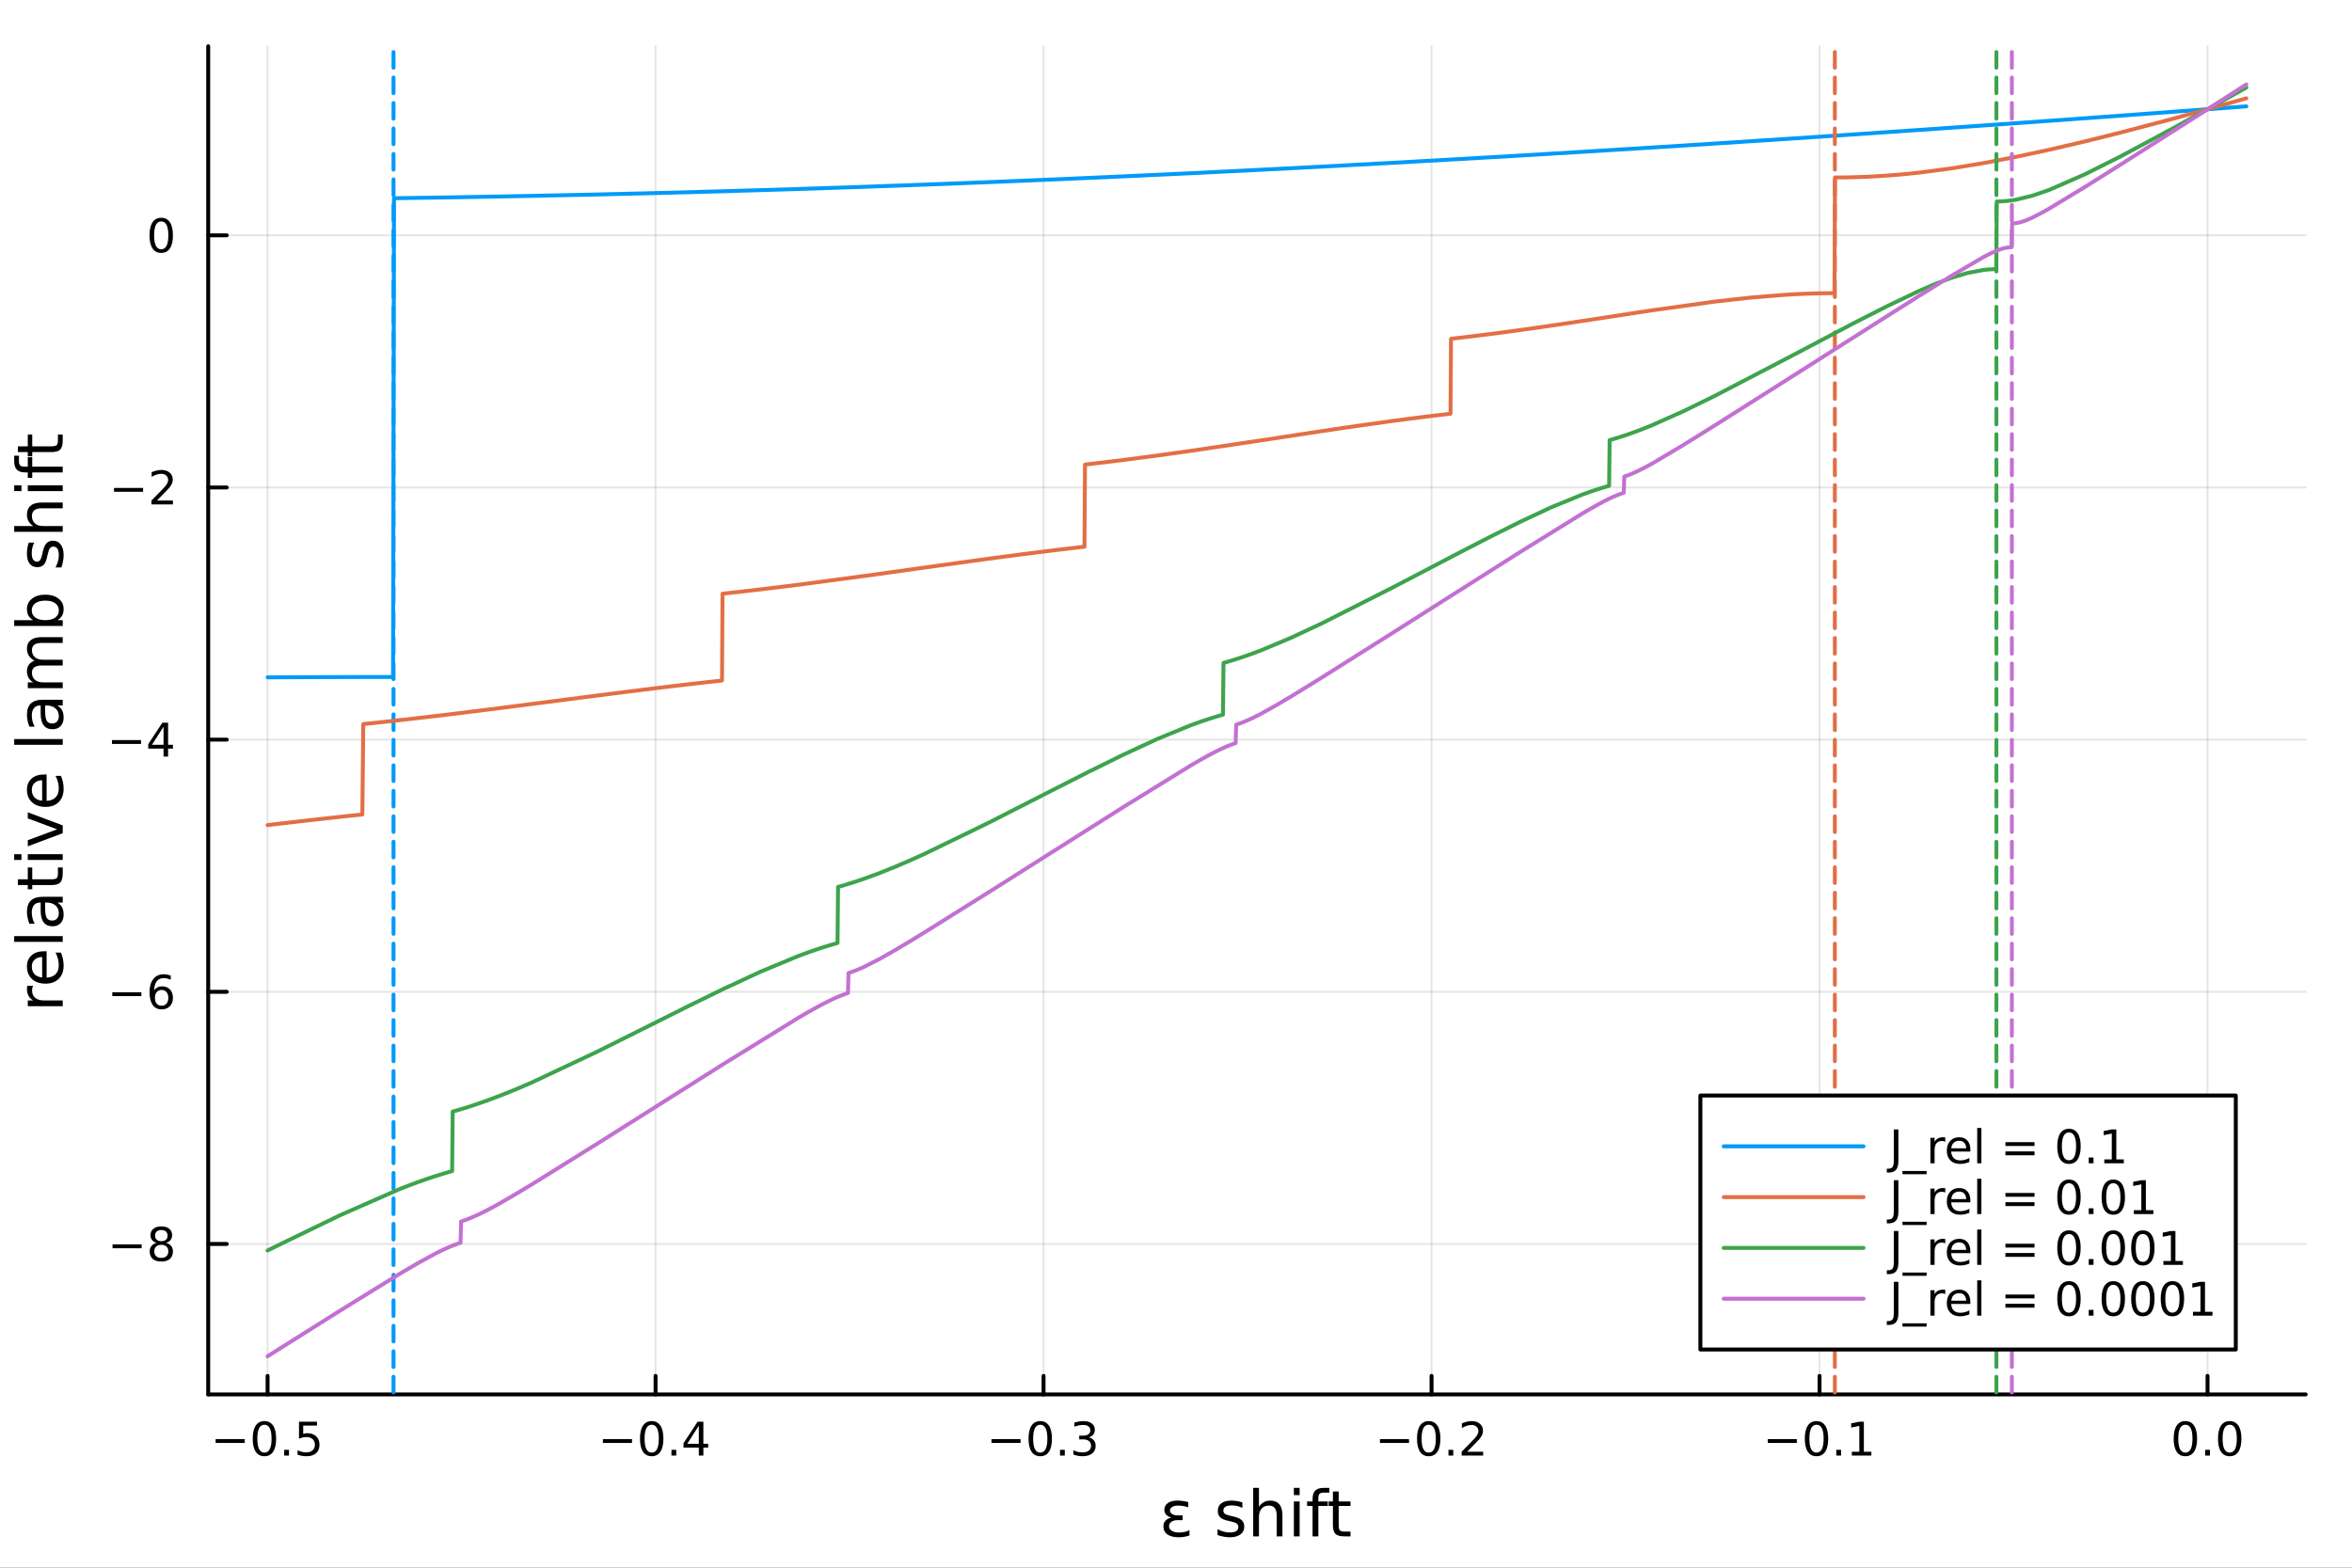 <?xml version="1.0" encoding="utf-8"?>
<svg xmlns="http://www.w3.org/2000/svg" xmlns:xlink="http://www.w3.org/1999/xlink" width="600" height="400" viewBox="0 0 2400 1600">
<rect x="0" y="0" width="2400" height="1600" fill="#333333" stroke="none"/>
<defs>
  <clipPath id="clip640">
    <rect x="0" y="0" width="2400" height="1600"/>
  </clipPath>
</defs>
<path clip-path="url(#clip640)" d="M0 1600 L2400 1600 L2400 0 L0 0  Z" fill="#ffffff" fill-rule="evenodd" fill-opacity="1"/>
<defs>
  <clipPath id="clip641">
    <rect x="480" y="0" width="1681" height="1600"/>
  </clipPath>
</defs>
<path clip-path="url(#clip640)" d="M212.459 1423.18 L2352.76 1423.18 L2352.76 47.244 L212.459 47.244  Z" fill="#ffffff" fill-rule="evenodd" fill-opacity="1"/>
<defs>
  <clipPath id="clip642">
    <rect x="212" y="47" width="2141" height="1377"/>
  </clipPath>
</defs>
<polyline clip-path="url(#clip642)" style="stroke:#000000; stroke-linecap:round; stroke-linejoin:round; stroke-width:2; stroke-opacity:0.1; fill:none" points="273.033,1423.18 273.033,47.244 "/>
<polyline clip-path="url(#clip642)" style="stroke:#000000; stroke-linecap:round; stroke-linejoin:round; stroke-width:2; stroke-opacity:0.1; fill:none" points="668.945,1423.18 668.945,47.244 "/>
<polyline clip-path="url(#clip642)" style="stroke:#000000; stroke-linecap:round; stroke-linejoin:round; stroke-width:2; stroke-opacity:0.1; fill:none" points="1064.86,1423.18 1064.86,47.244 "/>
<polyline clip-path="url(#clip642)" style="stroke:#000000; stroke-linecap:round; stroke-linejoin:round; stroke-width:2; stroke-opacity:0.1; fill:none" points="1460.77,1423.18 1460.77,47.244 "/>
<polyline clip-path="url(#clip642)" style="stroke:#000000; stroke-linecap:round; stroke-linejoin:round; stroke-width:2; stroke-opacity:0.1; fill:none" points="1856.68,1423.18 1856.68,47.244 "/>
<polyline clip-path="url(#clip642)" style="stroke:#000000; stroke-linecap:round; stroke-linejoin:round; stroke-width:2; stroke-opacity:0.1; fill:none" points="2252.59,1423.18 2252.59,47.244 "/>
<polyline clip-path="url(#clip640)" style="stroke:#000000; stroke-linecap:round; stroke-linejoin:round; stroke-width:4; stroke-opacity:1; fill:none" points="212.459,1423.18 2352.76,1423.18 "/>
<polyline clip-path="url(#clip640)" style="stroke:#000000; stroke-linecap:round; stroke-linejoin:round; stroke-width:4; stroke-opacity:1; fill:none" points="273.033,1423.18 273.033,1404.28 "/>
<polyline clip-path="url(#clip640)" style="stroke:#000000; stroke-linecap:round; stroke-linejoin:round; stroke-width:4; stroke-opacity:1; fill:none" points="668.945,1423.18 668.945,1404.28 "/>
<polyline clip-path="url(#clip640)" style="stroke:#000000; stroke-linecap:round; stroke-linejoin:round; stroke-width:4; stroke-opacity:1; fill:none" points="1064.86,1423.18 1064.86,1404.28 "/>
<polyline clip-path="url(#clip640)" style="stroke:#000000; stroke-linecap:round; stroke-linejoin:round; stroke-width:4; stroke-opacity:1; fill:none" points="1460.77,1423.18 1460.77,1404.28 "/>
<polyline clip-path="url(#clip640)" style="stroke:#000000; stroke-linecap:round; stroke-linejoin:round; stroke-width:4; stroke-opacity:1; fill:none" points="1856.68,1423.18 1856.68,1404.28 "/>
<polyline clip-path="url(#clip640)" style="stroke:#000000; stroke-linecap:round; stroke-linejoin:round; stroke-width:4; stroke-opacity:1; fill:none" points="2252.59,1423.18 2252.59,1404.28 "/>
<path clip-path="url(#clip640)" d="M220.059 1468.75 L249.735 1468.75 L249.735 1472.69 L220.059 1472.69 L220.059 1468.75 Z" fill="#000000" fill-rule="evenodd" fill-opacity="1" /><path clip-path="url(#clip640)" d="M269.827 1454.1 Q266.216 1454.1 264.388 1457.66 Q262.582 1461.2 262.582 1468.33 Q262.582 1475.44 264.388 1479.01 Q266.216 1482.55 269.827 1482.55 Q273.462 1482.55 275.267 1479.01 Q277.096 1475.44 277.096 1468.33 Q277.096 1461.2 275.267 1457.66 Q273.462 1454.1 269.827 1454.1 M269.827 1450.39 Q275.637 1450.39 278.693 1455 Q281.772 1459.58 281.772 1468.33 Q281.772 1477.06 278.693 1481.67 Q275.637 1486.25 269.827 1486.25 Q264.017 1486.25 260.938 1481.67 Q257.883 1477.06 257.883 1468.33 Q257.883 1459.58 260.938 1455 Q264.017 1450.39 269.827 1450.39 Z" fill="#000000" fill-rule="evenodd" fill-opacity="1" /><path clip-path="url(#clip640)" d="M289.989 1479.7 L294.874 1479.7 L294.874 1485.58 L289.989 1485.58 L289.989 1479.7 Z" fill="#000000" fill-rule="evenodd" fill-opacity="1" /><path clip-path="url(#clip640)" d="M305.105 1451.02 L323.461 1451.02 L323.461 1454.96 L309.387 1454.96 L309.387 1463.43 Q310.406 1463.08 311.424 1462.92 Q312.443 1462.73 313.461 1462.73 Q319.248 1462.73 322.628 1465.9 Q326.008 1469.08 326.008 1474.49 Q326.008 1480.07 322.535 1483.17 Q319.063 1486.25 312.744 1486.25 Q310.568 1486.25 308.299 1485.88 Q306.054 1485.51 303.647 1484.77 L303.647 1480.07 Q305.73 1481.2 307.952 1481.76 Q310.174 1482.32 312.651 1482.32 Q316.656 1482.32 318.994 1480.21 Q321.332 1478.1 321.332 1474.49 Q321.332 1470.88 318.994 1468.77 Q316.656 1466.67 312.651 1466.67 Q310.776 1466.67 308.901 1467.08 Q307.049 1467.5 305.105 1468.38 L305.105 1451.02 Z" fill="#000000" fill-rule="evenodd" fill-opacity="1" /><path clip-path="url(#clip640)" d="M615.23 1468.75 L644.906 1468.75 L644.906 1472.69 L615.23 1472.69 L615.23 1468.75 Z" fill="#000000" fill-rule="evenodd" fill-opacity="1" /><path clip-path="url(#clip640)" d="M664.998 1454.1 Q661.387 1454.1 659.558 1457.66 Q657.753 1461.2 657.753 1468.33 Q657.753 1475.44 659.558 1479.01 Q661.387 1482.55 664.998 1482.55 Q668.632 1482.55 670.438 1479.01 Q672.266 1475.44 672.266 1468.33 Q672.266 1461.2 670.438 1457.66 Q668.632 1454.1 664.998 1454.1 M664.998 1450.39 Q670.808 1450.39 673.864 1455 Q676.942 1459.58 676.942 1468.33 Q676.942 1477.06 673.864 1481.67 Q670.808 1486.25 664.998 1486.25 Q659.188 1486.25 656.109 1481.67 Q653.054 1477.06 653.054 1468.33 Q653.054 1459.58 656.109 1455 Q659.188 1450.39 664.998 1450.39 Z" fill="#000000" fill-rule="evenodd" fill-opacity="1" /><path clip-path="url(#clip640)" d="M685.16 1479.7 L690.044 1479.7 L690.044 1485.58 L685.16 1485.58 L685.16 1479.7 Z" fill="#000000" fill-rule="evenodd" fill-opacity="1" /><path clip-path="url(#clip640)" d="M713.076 1455.09 L701.271 1473.54 L713.076 1473.54 L713.076 1455.09 M711.85 1451.02 L717.729 1451.02 L717.729 1473.54 L722.66 1473.54 L722.66 1477.43 L717.729 1477.43 L717.729 1485.58 L713.076 1485.58 L713.076 1477.43 L697.475 1477.43 L697.475 1472.92 L711.85 1451.02 Z" fill="#000000" fill-rule="evenodd" fill-opacity="1" /><path clip-path="url(#clip640)" d="M1011.71 1468.75 L1041.38 1468.75 L1041.38 1472.69 L1011.71 1472.69 L1011.71 1468.75 Z" fill="#000000" fill-rule="evenodd" fill-opacity="1" /><path clip-path="url(#clip640)" d="M1061.48 1454.1 Q1057.87 1454.1 1056.04 1457.66 Q1054.23 1461.2 1054.23 1468.33 Q1054.23 1475.44 1056.04 1479.01 Q1057.87 1482.55 1061.48 1482.55 Q1065.11 1482.55 1066.92 1479.01 Q1068.75 1475.44 1068.75 1468.33 Q1068.75 1461.2 1066.92 1457.66 Q1065.11 1454.1 1061.48 1454.1 M1061.48 1450.39 Q1067.29 1450.39 1070.34 1455 Q1073.42 1459.58 1073.42 1468.33 Q1073.42 1477.06 1070.34 1481.67 Q1067.29 1486.25 1061.48 1486.25 Q1055.67 1486.25 1052.59 1481.67 Q1049.53 1477.06 1049.53 1468.33 Q1049.53 1459.58 1052.59 1455 Q1055.67 1450.39 1061.48 1450.39 Z" fill="#000000" fill-rule="evenodd" fill-opacity="1" /><path clip-path="url(#clip640)" d="M1081.64 1479.7 L1086.52 1479.7 L1086.52 1485.58 L1081.64 1485.58 L1081.64 1479.7 Z" fill="#000000" fill-rule="evenodd" fill-opacity="1" /><path clip-path="url(#clip640)" d="M1110.87 1466.95 Q1114.23 1467.66 1116.11 1469.93 Q1118 1472.2 1118 1475.53 Q1118 1480.65 1114.49 1483.45 Q1110.97 1486.25 1104.49 1486.25 Q1102.31 1486.25 1099.99 1485.81 Q1097.7 1485.39 1095.25 1484.54 L1095.25 1480.02 Q1097.19 1481.16 1099.51 1481.74 Q1101.82 1482.32 1104.35 1482.32 Q1108.74 1482.32 1111.04 1480.58 Q1113.35 1478.84 1113.35 1475.53 Q1113.35 1472.48 1111.2 1470.77 Q1109.07 1469.03 1105.25 1469.03 L1101.22 1469.03 L1101.22 1465.19 L1105.43 1465.19 Q1108.88 1465.19 1110.71 1463.82 Q1112.54 1462.43 1112.54 1459.84 Q1112.54 1457.18 1110.64 1455.77 Q1108.77 1454.33 1105.25 1454.33 Q1103.33 1454.33 1101.13 1454.75 Q1098.93 1455.16 1096.29 1456.04 L1096.29 1451.88 Q1098.95 1451.14 1101.27 1450.77 Q1103.61 1450.39 1105.67 1450.39 Q1110.99 1450.39 1114.09 1452.83 Q1117.19 1455.23 1117.19 1459.35 Q1117.19 1462.22 1115.55 1464.21 Q1113.91 1466.18 1110.87 1466.95 Z" fill="#000000" fill-rule="evenodd" fill-opacity="1" /><path clip-path="url(#clip640)" d="M1408.09 1468.75 L1437.77 1468.75 L1437.77 1472.69 L1408.09 1472.69 L1408.09 1468.75 Z" fill="#000000" fill-rule="evenodd" fill-opacity="1" /><path clip-path="url(#clip640)" d="M1457.86 1454.1 Q1454.25 1454.1 1452.42 1457.66 Q1450.62 1461.2 1450.62 1468.33 Q1450.62 1475.44 1452.42 1479.01 Q1454.25 1482.55 1457.86 1482.55 Q1461.5 1482.55 1463.3 1479.01 Q1465.13 1475.44 1465.13 1468.33 Q1465.13 1461.2 1463.3 1457.66 Q1461.5 1454.1 1457.86 1454.1 M1457.86 1450.39 Q1463.67 1450.39 1466.73 1455 Q1469.81 1459.58 1469.81 1468.33 Q1469.81 1477.06 1466.73 1481.67 Q1463.67 1486.25 1457.86 1486.25 Q1452.05 1486.25 1448.97 1481.67 Q1445.92 1477.06 1445.92 1468.33 Q1445.92 1459.58 1448.97 1455 Q1452.05 1450.39 1457.86 1450.39 Z" fill="#000000" fill-rule="evenodd" fill-opacity="1" /><path clip-path="url(#clip640)" d="M1478.02 1479.7 L1482.91 1479.7 L1482.91 1485.58 L1478.02 1485.58 L1478.02 1479.7 Z" fill="#000000" fill-rule="evenodd" fill-opacity="1" /><path clip-path="url(#clip640)" d="M1497.12 1481.64 L1513.44 1481.64 L1513.44 1485.58 L1491.5 1485.58 L1491.5 1481.64 Q1494.16 1478.89 1498.74 1474.26 Q1503.35 1469.61 1504.53 1468.27 Q1506.77 1465.74 1507.65 1464.01 Q1508.56 1462.25 1508.56 1460.56 Q1508.56 1457.8 1506.61 1456.07 Q1504.69 1454.33 1501.59 1454.33 Q1499.39 1454.33 1496.94 1455.09 Q1494.51 1455.86 1491.73 1457.41 L1491.73 1452.69 Q1494.55 1451.55 1497.01 1450.97 Q1499.46 1450.39 1501.5 1450.39 Q1506.87 1450.39 1510.06 1453.08 Q1513.26 1455.77 1513.26 1460.26 Q1513.26 1462.39 1512.45 1464.31 Q1511.66 1466.2 1509.55 1468.8 Q1508.97 1469.47 1505.87 1472.69 Q1502.77 1475.88 1497.12 1481.64 Z" fill="#000000" fill-rule="evenodd" fill-opacity="1" /><path clip-path="url(#clip640)" d="M1803.82 1468.75 L1833.5 1468.75 L1833.5 1472.69 L1803.82 1472.69 L1803.82 1468.75 Z" fill="#000000" fill-rule="evenodd" fill-opacity="1" /><path clip-path="url(#clip640)" d="M1853.59 1454.1 Q1849.98 1454.1 1848.15 1457.66 Q1846.34 1461.2 1846.34 1468.33 Q1846.34 1475.44 1848.15 1479.01 Q1849.98 1482.55 1853.59 1482.55 Q1857.22 1482.55 1859.03 1479.01 Q1860.86 1475.44 1860.86 1468.33 Q1860.86 1461.2 1859.03 1457.66 Q1857.22 1454.1 1853.59 1454.1 M1853.59 1450.39 Q1859.4 1450.39 1862.45 1455 Q1865.53 1459.58 1865.53 1468.33 Q1865.53 1477.06 1862.45 1481.67 Q1859.4 1486.25 1853.59 1486.25 Q1847.78 1486.25 1844.7 1481.67 Q1841.64 1477.06 1841.64 1468.33 Q1841.64 1459.58 1844.7 1455 Q1847.78 1450.39 1853.59 1450.39 Z" fill="#000000" fill-rule="evenodd" fill-opacity="1" /><path clip-path="url(#clip640)" d="M1873.75 1479.7 L1878.63 1479.7 L1878.63 1485.58 L1873.75 1485.58 L1873.75 1479.7 Z" fill="#000000" fill-rule="evenodd" fill-opacity="1" /><path clip-path="url(#clip640)" d="M1889.63 1481.64 L1897.27 1481.64 L1897.27 1455.28 L1888.96 1456.95 L1888.96 1452.69 L1897.22 1451.02 L1901.9 1451.02 L1901.9 1481.64 L1909.54 1481.64 L1909.54 1485.58 L1889.63 1485.58 L1889.63 1481.64 Z" fill="#000000" fill-rule="evenodd" fill-opacity="1" /><path clip-path="url(#clip640)" d="M2229.97 1454.1 Q2226.36 1454.1 2224.53 1457.66 Q2222.73 1461.2 2222.73 1468.33 Q2222.73 1475.44 2224.53 1479.01 Q2226.36 1482.55 2229.97 1482.55 Q2233.61 1482.55 2235.41 1479.01 Q2237.24 1475.44 2237.24 1468.33 Q2237.24 1461.2 2235.41 1457.66 Q2233.61 1454.1 2229.97 1454.1 M2229.97 1450.39 Q2235.78 1450.39 2238.84 1455 Q2241.92 1459.58 2241.92 1468.33 Q2241.92 1477.06 2238.84 1481.67 Q2235.78 1486.25 2229.97 1486.25 Q2224.16 1486.25 2221.09 1481.67 Q2218.03 1477.06 2218.03 1468.33 Q2218.03 1459.58 2221.09 1455 Q2224.16 1450.39 2229.97 1450.39 Z" fill="#000000" fill-rule="evenodd" fill-opacity="1" /><path clip-path="url(#clip640)" d="M2250.14 1479.7 L2255.02 1479.7 L2255.02 1485.58 L2250.14 1485.58 L2250.14 1479.7 Z" fill="#000000" fill-rule="evenodd" fill-opacity="1" /><path clip-path="url(#clip640)" d="M2275.21 1454.1 Q2271.59 1454.1 2269.77 1457.66 Q2267.96 1461.2 2267.96 1468.33 Q2267.96 1475.44 2269.77 1479.01 Q2271.59 1482.55 2275.21 1482.55 Q2278.84 1482.55 2280.65 1479.01 Q2282.47 1475.44 2282.47 1468.33 Q2282.47 1461.2 2280.65 1457.66 Q2278.84 1454.1 2275.21 1454.1 M2275.21 1450.39 Q2281.02 1450.39 2284.07 1455 Q2287.15 1459.58 2287.15 1468.33 Q2287.15 1477.06 2284.07 1481.67 Q2281.02 1486.25 2275.21 1486.25 Q2269.4 1486.25 2266.32 1481.67 Q2263.26 1477.06 2263.26 1468.33 Q2263.26 1459.58 2266.32 1455 Q2269.4 1450.39 2275.21 1450.39 Z" fill="#000000" fill-rule="evenodd" fill-opacity="1" /><path clip-path="url(#clip640)" d="M1195.49 1548.82 Q1191.93 1548.06 1190.02 1545.99 Q1188.11 1543.95 1188.11 1540.99 Q1188.11 1536.5 1191.74 1533.99 Q1195.33 1531.5 1201.57 1531.5 Q1203.99 1531.5 1206.7 1531.89 Q1209.4 1532.27 1212.52 1533.03 L1212.52 1538.35 Q1209.43 1537.42 1206.89 1537.01 Q1204.31 1536.6 1202.05 1536.6 Q1198.26 1536.6 1196.07 1538.06 Q1193.84 1539.53 1193.84 1541.56 Q1193.84 1543.79 1196 1545.22 Q1198.13 1546.62 1201.83 1546.62 L1206.76 1546.62 L1206.76 1551.46 L1202.05 1551.46 Q1197.69 1551.46 1195.4 1553.08 Q1192.91 1554.87 1192.91 1557.67 Q1192.91 1560.53 1195.59 1562.31 Q1198.29 1564.1 1203.1 1564.1 Q1206.06 1564.1 1208.77 1563.52 Q1211.47 1562.92 1213.73 1561.74 L1213.73 1567.18 Q1210.87 1568.08 1208.19 1568.52 Q1205.49 1568.97 1202.94 1568.97 Q1195.37 1568.97 1191.26 1566.07 Q1187.15 1563.17 1187.15 1557.67 Q1187.15 1554.23 1189.35 1551.91 Q1191.55 1549.58 1195.49 1548.82 Z" fill="#000000" fill-rule="evenodd" fill-opacity="1" /><path clip-path="url(#clip640)" d="M1267.74 1533.45 L1267.74 1538.98 Q1265.26 1537.71 1262.59 1537.07 Q1259.91 1536.44 1257.05 1536.44 Q1252.69 1536.44 1250.49 1537.77 Q1248.33 1539.11 1248.33 1541.79 Q1248.33 1543.82 1249.89 1545 Q1251.45 1546.15 1256.16 1547.2 L1258.16 1547.64 Q1264.4 1548.98 1267.01 1551.43 Q1269.65 1553.85 1269.65 1558.21 Q1269.65 1563.17 1265.71 1566.07 Q1261.79 1568.97 1254.92 1568.97 Q1252.05 1568.97 1248.93 1568.39 Q1245.85 1567.85 1242.41 1566.74 L1242.41 1560.69 Q1245.65 1562.38 1248.81 1563.24 Q1251.96 1564.07 1255.04 1564.07 Q1259.18 1564.07 1261.41 1562.66 Q1263.64 1561.23 1263.64 1558.65 Q1263.64 1556.27 1262.01 1554.99 Q1260.42 1553.72 1254.98 1552.54 L1252.94 1552.07 Q1247.5 1550.92 1245.08 1548.56 Q1242.66 1546.18 1242.66 1542.04 Q1242.66 1537.01 1246.23 1534.27 Q1249.79 1531.54 1256.35 1531.54 Q1259.6 1531.54 1262.46 1532.01 Q1265.32 1532.49 1267.74 1533.45 Z" fill="#000000" fill-rule="evenodd" fill-opacity="1" /><path clip-path="url(#clip640)" d="M1308.61 1546.53 L1308.61 1568.04 L1302.75 1568.04 L1302.75 1546.72 Q1302.75 1541.66 1300.78 1539.14 Q1298.81 1536.63 1294.86 1536.63 Q1290.12 1536.63 1287.38 1539.65 Q1284.64 1542.68 1284.64 1547.9 L1284.64 1568.04 L1278.76 1568.04 L1278.76 1518.52 L1284.64 1518.52 L1284.64 1537.93 Q1286.75 1534.72 1289.58 1533.13 Q1292.44 1531.54 1296.17 1531.54 Q1302.31 1531.54 1305.46 1535.36 Q1308.61 1539.14 1308.61 1546.53 Z" fill="#000000" fill-rule="evenodd" fill-opacity="1" /><path clip-path="url(#clip640)" d="M1320.29 1532.4 L1326.15 1532.4 L1326.15 1568.04 L1320.29 1568.04 L1320.29 1532.4 M1320.29 1518.52 L1326.15 1518.52 L1326.15 1525.93 L1320.29 1525.93 L1320.29 1518.52 Z" fill="#000000" fill-rule="evenodd" fill-opacity="1" /><path clip-path="url(#clip640)" d="M1356.45 1518.52 L1356.45 1523.39 L1350.85 1523.39 Q1347.7 1523.39 1346.46 1524.66 Q1345.25 1525.93 1345.25 1529.24 L1345.25 1532.4 L1354.89 1532.4 L1354.89 1536.95 L1345.25 1536.95 L1345.25 1568.04 L1339.36 1568.04 L1339.36 1536.95 L1333.76 1536.95 L1333.76 1532.4 L1339.36 1532.4 L1339.36 1529.91 Q1339.36 1523.96 1342.13 1521.26 Q1344.9 1518.52 1350.91 1518.52 L1356.45 1518.52 Z" fill="#000000" fill-rule="evenodd" fill-opacity="1" /><path clip-path="url(#clip640)" d="M1366 1522.27 L1366 1532.4 L1378.06 1532.4 L1378.06 1536.95 L1366 1536.95 L1366 1556.3 Q1366 1560.66 1367.18 1561.9 Q1368.39 1563.14 1372.05 1563.14 L1378.06 1563.14 L1378.06 1568.04 L1372.05 1568.04 Q1365.27 1568.04 1362.69 1565.53 Q1360.11 1562.98 1360.11 1556.3 L1360.11 1536.95 L1355.81 1536.95 L1355.81 1532.4 L1360.11 1532.4 L1360.11 1522.27 L1366 1522.27 Z" fill="#000000" fill-rule="evenodd" fill-opacity="1" /><polyline clip-path="url(#clip642)" style="stroke:#000000; stroke-linecap:round; stroke-linejoin:round; stroke-width:2; stroke-opacity:0.1; fill:none" points="212.459,1269.59 2352.76,1269.59 "/>
<polyline clip-path="url(#clip642)" style="stroke:#000000; stroke-linecap:round; stroke-linejoin:round; stroke-width:2; stroke-opacity:0.1; fill:none" points="212.459,1012.24 2352.76,1012.24 "/>
<polyline clip-path="url(#clip642)" style="stroke:#000000; stroke-linecap:round; stroke-linejoin:round; stroke-width:2; stroke-opacity:0.1; fill:none" points="212.459,754.882 2352.76,754.882 "/>
<polyline clip-path="url(#clip642)" style="stroke:#000000; stroke-linecap:round; stroke-linejoin:round; stroke-width:2; stroke-opacity:0.1; fill:none" points="212.459,497.529 2352.76,497.529 "/>
<polyline clip-path="url(#clip642)" style="stroke:#000000; stroke-linecap:round; stroke-linejoin:round; stroke-width:2; stroke-opacity:0.1; fill:none" points="212.459,240.175 2352.76,240.175 "/>
<polyline clip-path="url(#clip640)" style="stroke:#000000; stroke-linecap:round; stroke-linejoin:round; stroke-width:4; stroke-opacity:1; fill:none" points="212.459,1423.18 212.459,47.244 "/>
<polyline clip-path="url(#clip640)" style="stroke:#000000; stroke-linecap:round; stroke-linejoin:round; stroke-width:4; stroke-opacity:1; fill:none" points="212.459,1269.59 231.357,1269.59 "/>
<polyline clip-path="url(#clip640)" style="stroke:#000000; stroke-linecap:round; stroke-linejoin:round; stroke-width:4; stroke-opacity:1; fill:none" points="212.459,1012.24 231.357,1012.24 "/>
<polyline clip-path="url(#clip640)" style="stroke:#000000; stroke-linecap:round; stroke-linejoin:round; stroke-width:4; stroke-opacity:1; fill:none" points="212.459,754.882 231.357,754.882 "/>
<polyline clip-path="url(#clip640)" style="stroke:#000000; stroke-linecap:round; stroke-linejoin:round; stroke-width:4; stroke-opacity:1; fill:none" points="212.459,497.529 231.357,497.529 "/>
<polyline clip-path="url(#clip640)" style="stroke:#000000; stroke-linecap:round; stroke-linejoin:round; stroke-width:4; stroke-opacity:1; fill:none" points="212.459,240.175 231.357,240.175 "/>
<path clip-path="url(#clip640)" d="M114.839 1270.04 L144.515 1270.04 L144.515 1273.98 L114.839 1273.98 L114.839 1270.04 Z" fill="#000000" fill-rule="evenodd" fill-opacity="1" /><path clip-path="url(#clip640)" d="M164.607 1270.46 Q161.274 1270.46 159.353 1272.24 Q157.454 1274.02 157.454 1277.15 Q157.454 1280.27 159.353 1282.05 Q161.274 1283.84 164.607 1283.84 Q167.94 1283.84 169.862 1282.05 Q171.783 1280.25 171.783 1277.15 Q171.783 1274.02 169.862 1272.24 Q167.964 1270.46 164.607 1270.46 M159.931 1268.47 Q156.922 1267.73 155.232 1265.67 Q153.566 1263.61 153.566 1260.64 Q153.566 1256.5 156.505 1254.09 Q159.468 1251.68 164.607 1251.68 Q169.769 1251.68 172.709 1254.09 Q175.649 1256.5 175.649 1260.64 Q175.649 1263.61 173.959 1265.67 Q172.292 1267.73 169.306 1268.47 Q172.686 1269.25 174.561 1271.55 Q176.459 1273.84 176.459 1277.15 Q176.459 1282.17 173.38 1284.86 Q170.325 1287.54 164.607 1287.54 Q158.89 1287.54 155.811 1284.86 Q152.755 1282.17 152.755 1277.15 Q152.755 1273.84 154.653 1271.55 Q156.552 1269.25 159.931 1268.47 M158.218 1261.08 Q158.218 1263.77 159.885 1265.27 Q161.575 1266.78 164.607 1266.78 Q167.616 1266.78 169.306 1265.27 Q171.019 1263.77 171.019 1261.08 Q171.019 1258.4 169.306 1256.89 Q167.616 1255.39 164.607 1255.39 Q161.575 1255.39 159.885 1256.89 Q158.218 1258.4 158.218 1261.08 Z" fill="#000000" fill-rule="evenodd" fill-opacity="1" /><path clip-path="url(#clip640)" d="M114.584 1012.69 L144.26 1012.69 L144.26 1016.62 L114.584 1016.62 L114.584 1012.69 Z" fill="#000000" fill-rule="evenodd" fill-opacity="1" /><path clip-path="url(#clip640)" d="M164.931 1010.37 Q161.783 1010.37 159.931 1012.52 Q158.103 1014.68 158.103 1018.43 Q158.103 1022.15 159.931 1024.33 Q161.783 1026.48 164.931 1026.48 Q168.079 1026.48 169.908 1024.33 Q171.76 1022.15 171.76 1018.43 Q171.76 1014.68 169.908 1012.52 Q168.079 1010.37 164.931 1010.37 M174.214 995.719 L174.214 999.979 Q172.454 999.145 170.649 998.706 Q168.866 998.266 167.107 998.266 Q162.477 998.266 160.024 1001.39 Q157.593 1004.52 157.246 1010.84 Q158.612 1008.82 160.672 1007.76 Q162.732 1006.67 165.209 1006.67 Q170.417 1006.67 173.427 1009.84 Q176.459 1012.99 176.459 1018.43 Q176.459 1023.75 173.311 1026.97 Q170.163 1030.19 164.931 1030.19 Q158.936 1030.19 155.765 1025.6 Q152.593 1021 152.593 1012.27 Q152.593 1004.08 156.482 999.215 Q160.371 994.331 166.922 994.331 Q168.681 994.331 170.464 994.678 Q172.269 995.025 174.214 995.719 Z" fill="#000000" fill-rule="evenodd" fill-opacity="1" /><path clip-path="url(#clip640)" d="M114.26 755.333 L143.936 755.333 L143.936 759.269 L114.26 759.269 L114.26 755.333 Z" fill="#000000" fill-rule="evenodd" fill-opacity="1" /><path clip-path="url(#clip640)" d="M166.876 741.676 L155.07 760.125 L166.876 760.125 L166.876 741.676 M165.649 737.602 L171.528 737.602 L171.528 760.125 L176.459 760.125 L176.459 764.014 L171.528 764.014 L171.528 772.162 L166.876 772.162 L166.876 764.014 L151.274 764.014 L151.274 759.5 L165.649 737.602 Z" fill="#000000" fill-rule="evenodd" fill-opacity="1" /><path clip-path="url(#clip640)" d="M116.343 497.98 L146.019 497.98 L146.019 501.915 L116.343 501.915 L116.343 497.98 Z" fill="#000000" fill-rule="evenodd" fill-opacity="1" /><path clip-path="url(#clip640)" d="M160.14 510.873 L176.459 510.873 L176.459 514.809 L154.515 514.809 L154.515 510.873 Q157.177 508.119 161.76 503.489 Q166.366 498.836 167.547 497.494 Q169.792 494.971 170.672 493.235 Q171.575 491.475 171.575 489.785 Q171.575 487.031 169.63 485.295 Q167.709 483.559 164.607 483.559 Q162.408 483.559 159.954 484.323 Q157.524 485.086 154.746 486.637 L154.746 481.915 Q157.57 480.781 160.024 480.202 Q162.477 479.624 164.515 479.624 Q169.885 479.624 173.079 482.309 Q176.274 484.994 176.274 489.485 Q176.274 491.614 175.464 493.535 Q174.677 495.434 172.57 498.026 Q171.991 498.697 168.889 501.915 Q165.788 505.109 160.14 510.873 Z" fill="#000000" fill-rule="evenodd" fill-opacity="1" /><path clip-path="url(#clip640)" d="M164.515 225.974 Q160.903 225.974 159.075 229.538 Q157.269 233.08 157.269 240.21 Q157.269 247.316 159.075 250.881 Q160.903 254.423 164.515 254.423 Q168.149 254.423 169.954 250.881 Q171.783 247.316 171.783 240.21 Q171.783 233.08 169.954 229.538 Q168.149 225.974 164.515 225.974 M164.515 222.27 Q170.325 222.27 173.38 226.876 Q176.459 231.46 176.459 240.21 Q176.459 248.937 173.38 253.543 Q170.325 258.126 164.515 258.126 Q158.704 258.126 155.626 253.543 Q152.57 248.937 152.57 240.21 Q152.57 231.46 155.626 226.876 Q158.704 222.27 164.515 222.27 Z" fill="#000000" fill-rule="evenodd" fill-opacity="1" /><path clip-path="url(#clip640)" d="M33.831 1006.09 Q33.258 1007.08 33.003 1008.25 Q32.717 1009.4 32.717 1010.8 Q32.717 1015.76 35.963 1018.44 Q39.178 1021.08 45.225 1021.08 L64.004 1021.08 L64.004 1026.97 L28.356 1026.97 L28.356 1021.08 L33.894 1021.08 Q30.648 1019.23 29.088 1016.27 Q27.497 1013.31 27.497 1009.08 Q27.497 1008.48 27.592 1007.74 Q27.656 1007.01 27.815 1006.12 L33.831 1006.09 Z" fill="#000000" fill-rule="evenodd" fill-opacity="1" /><path clip-path="url(#clip640)" d="M44.716 970.886 L47.581 970.886 L47.581 997.813 Q53.628 997.431 56.811 994.185 Q59.962 990.906 59.962 985.082 Q59.962 981.708 59.134 978.557 Q58.307 975.374 56.652 972.255 L62.19 972.255 Q63.527 975.406 64.227 978.716 Q64.927 982.026 64.927 985.432 Q64.927 993.962 59.962 998.959 Q54.997 1003.92 46.53 1003.92 Q37.777 1003.92 32.653 999.214 Q27.497 994.471 27.497 986.45 Q27.497 979.257 32.144 975.088 Q36.759 970.886 44.716 970.886 M42.997 976.743 Q38.191 976.806 35.327 979.448 Q32.462 982.058 32.462 986.387 Q32.462 991.288 35.231 994.248 Q38 997.177 43.029 997.622 L42.997 976.743 Z" fill="#000000" fill-rule="evenodd" fill-opacity="1" /><path clip-path="url(#clip640)" d="M14.479 961.274 L14.479 955.418 L64.004 955.418 L64.004 961.274 L14.479 961.274 Z" fill="#000000" fill-rule="evenodd" fill-opacity="1" /><path clip-path="url(#clip640)" d="M46.085 926.963 Q46.085 934.061 47.708 936.798 Q49.331 939.535 53.246 939.535 Q56.365 939.535 58.211 937.498 Q60.026 935.429 60.026 931.896 Q60.026 927.027 56.588 924.098 Q53.119 921.138 47.39 921.138 L46.085 921.138 L46.085 926.963 M43.666 915.282 L64.004 915.282 L64.004 921.138 L58.593 921.138 Q61.84 923.144 63.399 926.135 Q64.927 929.127 64.927 933.456 Q64.927 938.93 61.872 942.177 Q58.784 945.392 53.628 945.392 Q47.612 945.392 44.557 941.381 Q41.501 937.339 41.501 929.35 L41.501 921.138 L40.928 921.138 Q36.886 921.138 34.69 923.812 Q32.462 926.454 32.462 931.26 Q32.462 934.315 33.194 937.212 Q33.926 940.108 35.39 942.782 L29.98 942.782 Q28.738 939.567 28.133 936.543 Q27.497 933.52 27.497 930.655 Q27.497 922.921 31.507 919.101 Q35.518 915.282 43.666 915.282 Z" fill="#000000" fill-rule="evenodd" fill-opacity="1" /><path clip-path="url(#clip640)" d="M18.235 897.426 L28.356 897.426 L28.356 885.363 L32.908 885.363 L32.908 897.426 L52.259 897.426 Q56.62 897.426 57.861 896.248 Q59.103 895.039 59.103 891.379 L59.103 885.363 L64.004 885.363 L64.004 891.379 Q64.004 898.158 61.49 900.736 Q58.943 903.314 52.259 903.314 L32.908 903.314 L32.908 907.611 L28.356 907.611 L28.356 903.314 L18.235 903.314 L18.235 897.426 Z" fill="#000000" fill-rule="evenodd" fill-opacity="1" /><path clip-path="url(#clip640)" d="M28.356 877.661 L28.356 871.804 L64.004 871.804 L64.004 877.661 L28.356 877.661 M14.479 877.661 L14.479 871.804 L21.895 871.804 L21.895 877.661 L14.479 877.661 Z" fill="#000000" fill-rule="evenodd" fill-opacity="1" /><path clip-path="url(#clip640)" d="M28.356 863.751 L28.356 857.545 L58.275 846.405 L28.356 835.265 L28.356 829.058 L64.004 842.426 L64.004 850.384 L28.356 863.751 Z" fill="#000000" fill-rule="evenodd" fill-opacity="1" /><path clip-path="url(#clip640)" d="M44.716 790.482 L47.581 790.482 L47.581 817.409 Q53.628 817.027 56.811 813.781 Q59.962 810.502 59.962 804.678 Q59.962 801.304 59.134 798.153 Q58.307 794.97 56.652 791.851 L62.19 791.851 Q63.527 795.002 64.227 798.312 Q64.927 801.622 64.927 805.028 Q64.927 813.558 59.962 818.555 Q54.997 823.52 46.53 823.52 Q37.777 823.52 32.653 818.81 Q27.497 814.067 27.497 806.046 Q27.497 798.853 32.144 794.684 Q36.759 790.482 44.716 790.482 M42.997 796.339 Q38.191 796.402 35.327 799.044 Q32.462 801.654 32.462 805.983 Q32.462 810.884 35.231 813.844 Q38 816.773 43.029 817.218 L42.997 796.339 Z" fill="#000000" fill-rule="evenodd" fill-opacity="1" /><path clip-path="url(#clip640)" d="M14.479 760.15 L14.479 754.293 L64.004 754.293 L64.004 760.15 L14.479 760.15 Z" fill="#000000" fill-rule="evenodd" fill-opacity="1" /><path clip-path="url(#clip640)" d="M46.085 725.838 Q46.085 732.936 47.708 735.673 Q49.331 738.411 53.246 738.411 Q56.365 738.411 58.211 736.374 Q60.026 734.305 60.026 730.772 Q60.026 725.902 56.588 722.974 Q53.119 720.014 47.39 720.014 L46.085 720.014 L46.085 725.838 M43.666 714.157 L64.004 714.157 L64.004 720.014 L58.593 720.014 Q61.84 722.019 63.399 725.011 Q64.927 728.003 64.927 732.331 Q64.927 737.806 61.872 741.053 Q58.784 744.267 53.628 744.267 Q47.612 744.267 44.557 740.257 Q41.501 736.215 41.501 728.226 L41.501 720.014 L40.928 720.014 Q36.886 720.014 34.69 722.687 Q32.462 725.329 32.462 730.135 Q32.462 733.191 33.194 736.087 Q33.926 738.984 35.39 741.657 L29.98 741.657 Q28.738 738.443 28.133 735.419 Q27.497 732.395 27.497 729.531 Q27.497 721.796 31.507 717.977 Q35.518 714.157 43.666 714.157 Z" fill="#000000" fill-rule="evenodd" fill-opacity="1" /><path clip-path="url(#clip640)" d="M35.199 674.34 Q31.253 672.144 29.375 669.088 Q27.497 666.033 27.497 661.895 Q27.497 656.325 31.412 653.301 Q35.295 650.278 42.488 650.278 L64.004 650.278 L64.004 656.166 L42.679 656.166 Q37.555 656.166 35.072 657.98 Q32.589 659.794 32.589 663.518 Q32.589 668.07 35.613 670.711 Q38.637 673.353 43.857 673.353 L64.004 673.353 L64.004 679.241 L42.679 679.241 Q37.523 679.241 35.072 681.056 Q32.589 682.87 32.589 686.658 Q32.589 691.145 35.645 693.787 Q38.669 696.429 43.857 696.429 L64.004 696.429 L64.004 702.317 L28.356 702.317 L28.356 696.429 L33.894 696.429 Q30.616 694.424 29.056 691.623 Q27.497 688.822 27.497 684.971 Q27.497 681.088 29.47 678.382 Q31.444 675.645 35.199 674.34 Z" fill="#000000" fill-rule="evenodd" fill-opacity="1" /><path clip-path="url(#clip640)" d="M46.212 613.006 Q39.751 613.006 36.09 615.68 Q32.398 618.322 32.398 622.969 Q32.398 627.616 36.09 630.289 Q39.751 632.931 46.212 632.931 Q52.673 632.931 56.365 630.289 Q60.026 627.616 60.026 622.969 Q60.026 618.322 56.365 615.68 Q52.673 613.006 46.212 613.006 M33.767 632.931 Q30.584 631.085 29.056 628.284 Q27.497 625.451 27.497 621.536 Q27.497 615.043 32.653 611.001 Q37.809 606.927 46.212 606.927 Q54.615 606.927 59.771 611.001 Q64.927 615.043 64.927 621.536 Q64.927 625.451 63.399 628.284 Q61.84 631.085 58.657 632.931 L64.004 632.931 L64.004 638.819 L14.479 638.819 L14.479 632.931 L33.767 632.931 Z" fill="#000000" fill-rule="evenodd" fill-opacity="1" /><path clip-path="url(#clip640)" d="M29.407 553.773 L34.945 553.773 Q33.672 556.256 33.035 558.93 Q32.398 561.603 32.398 564.468 Q32.398 568.828 33.735 571.024 Q35.072 573.189 37.746 573.189 Q39.783 573.189 40.96 571.629 Q42.106 570.07 43.157 565.359 L43.602 563.354 Q44.939 557.115 47.39 554.505 Q49.809 551.864 54.169 551.864 Q59.134 551.864 62.031 555.81 Q64.927 559.725 64.927 566.6 Q64.927 569.465 64.354 572.584 Q63.813 575.671 62.699 579.109 L56.652 579.109 Q58.339 575.862 59.198 572.711 Q60.026 569.56 60.026 566.473 Q60.026 562.335 58.625 560.107 Q57.193 557.879 54.615 557.879 Q52.228 557.879 50.955 559.503 Q49.681 561.094 48.504 566.537 L48.026 568.574 Q46.88 574.016 44.525 576.435 Q42.138 578.854 38 578.854 Q32.971 578.854 30.234 575.29 Q27.497 571.725 27.497 565.168 Q27.497 561.922 27.974 559.057 Q28.452 556.192 29.407 553.773 Z" fill="#000000" fill-rule="evenodd" fill-opacity="1" /><path clip-path="url(#clip640)" d="M42.488 512.906 L64.004 512.906 L64.004 518.762 L42.679 518.762 Q37.618 518.762 35.104 520.735 Q32.589 522.709 32.589 526.656 Q32.589 531.398 35.613 534.135 Q38.637 536.872 43.857 536.872 L64.004 536.872 L64.004 542.761 L14.479 542.761 L14.479 536.872 L33.894 536.872 Q30.68 534.772 29.088 531.939 Q27.497 529.074 27.497 525.351 Q27.497 519.208 31.316 516.057 Q35.104 512.906 42.488 512.906 Z" fill="#000000" fill-rule="evenodd" fill-opacity="1" /><path clip-path="url(#clip640)" d="M28.356 501.225 L28.356 495.368 L64.004 495.368 L64.004 501.225 L28.356 501.225 M14.479 501.225 L14.479 495.368 L21.895 495.368 L21.895 501.225 L14.479 501.225 Z" fill="#000000" fill-rule="evenodd" fill-opacity="1" /><path clip-path="url(#clip640)" d="M14.479 465.067 L19.349 465.067 L19.349 470.669 Q19.349 473.82 20.622 475.061 Q21.895 476.271 25.205 476.271 L28.356 476.271 L28.356 466.627 L32.908 466.627 L32.908 476.271 L64.004 476.271 L64.004 482.159 L32.908 482.159 L32.908 487.761 L28.356 487.761 L28.356 482.159 L25.874 482.159 Q19.922 482.159 17.216 479.39 Q14.479 476.621 14.479 470.605 L14.479 465.067 Z" fill="#000000" fill-rule="evenodd" fill-opacity="1" /><path clip-path="url(#clip640)" d="M18.235 455.519 L28.356 455.519 L28.356 443.456 L32.908 443.456 L32.908 455.519 L52.259 455.519 Q56.62 455.519 57.861 454.341 Q59.103 453.132 59.103 449.471 L59.103 443.456 L64.004 443.456 L64.004 449.471 Q64.004 456.251 61.49 458.829 Q58.943 461.407 52.259 461.407 L32.908 461.407 L32.908 465.704 L28.356 465.704 L28.356 461.407 L18.235 461.407 L18.235 455.519 Z" fill="#000000" fill-rule="evenodd" fill-opacity="1" /><polyline clip-path="url(#clip642)" style="stroke:#009af9; stroke-linecap:round; stroke-linejoin:round; stroke-width:4; stroke-opacity:1; fill:none" points="273.033,691.34 276.32,691.32 279.606,691.3 282.893,691.281 286.179,691.262 316.567,691.113 346.955,691.008 362.149,690.973 377.343,690.949 384.94,690.941 392.537,690.937 394.436,690.936 396.335,690.935 397.285,690.935 398.234,690.935 399.184,690.935 400.134,690.935 401.083,690.934 402.033,202.303 402.982,202.29 403.932,202.276 405.831,202.249 407.731,202.222 410.013,202.189 412.296,202.156 414.579,202.122 416.862,202.089 421.427,202.021 425.992,201.952 435.123,201.813 444.254,201.67 462.516,201.374 480.778,201.065 511.658,200.512 542.539,199.918 609.628,198.488 671.478,196.995 737.789,195.208 814.616,192.893 882.89,190.619 942.761,188.459 1008.04,185.933 1073.7,183.215 1146.3,180.013 1215.37,176.78 1287.2,173.236 1347.66,170.114 1421.47,166.14 1489.09,162.348 1551.54,158.725 1614.8,154.942 1685.7,150.573 1749.95,146.502 1823.5,141.717 1891.61,137.174 1958.75,132.595 2023.95,128.058 2090.78,123.319 2164,118.029 2270.36,110.172 2292.18,108.536 "/>
<polyline clip-path="url(#clip642)" style="stroke:#009af9; stroke-linecap:round; stroke-linejoin:round; stroke-width:4; stroke-opacity:1; fill:none" stroke-dasharray="16, 10" points="401.539,2799.12 401.539,-1328.69 "/>
<polyline clip-path="url(#clip642)" style="stroke:#e26f46; stroke-linecap:round; stroke-linejoin:round; stroke-width:4; stroke-opacity:1; fill:none" points="273.033,842.09 276.32,841.702 279.606,841.316 282.893,840.93 286.179,840.545 301.373,838.784 316.567,837.051 331.761,835.35 346.955,833.686 354.552,832.868 362.149,832.06 364.048,831.86 365.947,831.66 366.897,831.561 367.847,831.461 368.796,831.362 369.746,831.263 370.695,739.007 371.645,738.908 372.595,738.809 373.544,738.71 375.443,738.51 377.343,738.31 381.141,737.908 384.94,737.502 388.738,737.093 392.537,736.682 400.134,735.849 407.731,735.004 425.992,732.928 444.254,730.79 462.516,728.597 480.778,726.354 511.658,722.47 542.539,718.507 576.083,714.161 609.628,709.832 640.553,705.906 671.478,702.088 688.056,700.1 704.634,698.16 712.922,697.21 721.211,696.274 725.356,695.811 729.5,695.352 731.572,695.124 733.644,694.897 734.68,694.783 735.716,694.67 736.235,694.614 736.753,694.557 737.271,605.949 737.789,605.893 738.389,605.827 738.989,605.762 739.589,605.696 740.19,605.63 741.39,605.499 742.59,605.366 744.991,605.101 747.392,604.834 752.194,604.296 756.995,603.751 766.599,602.645 776.202,601.517 795.409,599.194 814.616,596.789 882.89,587.711 942.761,579.364 975.399,574.809 1008.04,570.337 1024.45,568.14 1040.87,565.988 1057.28,563.89 1073.7,561.851 1082.77,560.752 1091.85,559.674 1096.39,559.143 1100.92,558.617 1102.06,558.487 1103.19,558.357 1104.33,558.227 1105.46,558.098 1106.03,558.033 1106.6,557.969 1107.16,474.14 1107.73,474.076 1108.3,474.011 1108.86,473.946 1109.43,473.881 1110,473.816 1112.27,473.556 1114.54,473.293 1116.8,473.029 1119.07,472.763 1123.61,472.227 1128.15,471.684 1137.22,470.578 1146.3,469.448 1180.84,464.927 1215.37,460.099 1287.2,449.39 1347.66,440.176 1384.56,434.723 1421.47,429.564 1438.38,427.334 1455.28,425.202 1459.51,424.686 1463.73,424.177 1467.96,423.674 1472.19,423.179 1474.3,422.934 1476.41,422.691 1477.47,422.571 1478.53,422.45 1479.05,422.39 1479.58,422.33 1480.11,422.271 1480.64,345.738 1481.17,345.678 1481.69,345.618 1482.22,345.559 1482.75,345.499 1483.81,345.378 1484.86,345.258 1486.98,345.015 1489.09,344.77 1504.7,342.91 1520.32,340.959 1535.93,338.92 1551.54,336.799 1583.17,332.287 1614.8,327.555 1685.7,316.724 1749.95,307.783 1786.72,303.677 1823.5,300.743 1832.02,300.268 1840.53,299.877 1849.04,299.575 1857.56,299.364 1861.81,299.293 1866.07,299.246 1867.13,299.238 1868.2,299.231 1869.26,299.226 1870.32,299.223 1870.86,299.222 1871.39,299.221 1871.92,299.22 1872.45,181.13 1872.99,181.129 1873.52,181.129 1874.05,181.128 1874.58,181.126 1876.71,181.116 1878.84,181.101 1880.97,181.079 1883.09,181.051 1887.35,180.977 1891.61,180.878 1908.39,180.247 1925.18,179.237 1941.97,177.857 1958.75,176.124 1991.35,171.831 2023.95,166.469 2057.36,160.055 2090.78,152.888 2127.39,144.349 2164,135.239 2217.18,121.227 2270.36,106.518 2281.27,103.432 2292.18,100.325 "/>
<polyline clip-path="url(#clip642)" style="stroke:#e26f46; stroke-linecap:round; stroke-linejoin:round; stroke-width:4; stroke-opacity:1; fill:none" stroke-dasharray="16, 10" points="1872.29,2799.12 1872.29,-1328.69 "/>
<polyline clip-path="url(#clip642)" style="stroke:#3da44d; stroke-linecap:round; stroke-linejoin:round; stroke-width:4; stroke-opacity:1; fill:none" points="273.033,1276.28 279.606,1273.03 286.179,1269.78 346.955,1240.31 407.731,1213.59 416.862,1210.03 425.992,1206.63 435.123,1203.41 444.254,1200.39 448.82,1198.95 453.385,1197.56 455.668,1196.88 457.951,1196.22 459.092,1195.9 460.233,1195.57 460.804,1195.41 461.375,1195.26 461.945,1134.48 462.516,1134.32 463.087,1134.16 463.658,1134 464.228,1133.84 464.799,1133.68 465.94,1133.35 467.082,1133.02 469.364,1132.35 471.647,1131.67 476.213,1130.27 480.778,1128.82 496.218,1123.53 511.658,1117.73 527.098,1111.47 542.539,1104.84 609.628,1073.24 671.478,1042.33 704.634,1025.75 737.789,1009.51 776.202,991.65 814.616,975.71 823.15,972.552 831.684,969.565 835.951,968.138 840.219,966.759 844.486,965.427 848.753,964.143 849.82,963.83 850.886,963.52 851.953,963.212 853.02,962.908 853.553,962.758 854.087,962.607 854.62,962.458 855.154,905.224 855.687,905.075 856.22,904.925 856.754,904.774 857.287,904.622 859.421,904.008 861.554,903.381 863.688,902.742 865.822,902.091 874.356,899.365 882.89,896.451 897.858,890.919 912.826,884.911 927.793,878.505 942.761,871.775 1008.04,840.071 1073.7,806.584 1110,788.148 1146.3,770.236 1180.84,754.229 1215.37,740.083 1224.35,736.845 1233.33,733.823 1237.82,732.398 1242.31,731.032 1243.43,730.699 1244.55,730.371 1245.67,730.046 1246.8,729.725 1247.36,729.566 1247.92,729.408 1248.48,676.603 1249.04,676.445 1249.6,676.286 1250.16,676.126 1250.72,675.965 1251.29,675.803 1253.53,675.146 1255.77,674.475 1258.02,673.788 1260.26,673.086 1264.75,671.639 1269.24,670.134 1278.22,666.957 1287.2,663.571 1317.43,650.89 1347.66,636.781 1421.47,599.405 1489.09,564.088 1520.32,548.003 1551.54,532.419 1583.17,517.632 1614.8,504.678 1623.67,501.526 1632.53,498.624 1634.74,497.939 1636.96,497.271 1638.07,496.944 1639.17,496.62 1639.73,496.46 1640.28,496.301 1640.84,496.143 1641.39,495.986 1641.94,495.831 1642.5,449.2 1643.05,449.043 1643.61,448.885 1644.71,448.567 1645.82,448.244 1648.04,447.585 1650.25,446.91 1654.68,445.509 1659.11,444.043 1663.55,442.513 1667.98,440.922 1676.84,437.566 1685.7,433.999 1717.82,419.686 1749.95,403.954 1823.5,365.68 1891.61,329.809 1925.18,312.694 1958.75,296.68 1975.05,289.665 1991.35,283.499 2007.65,278.604 2023.95,275.523 2028.12,275.091 2032.3,274.819 2033.34,274.776 2034.39,274.744 2034.91,274.732 2035.43,274.722 2035.95,274.715 2036.48,274.711 2037,274.709 2037.52,205.641 2038.04,205.637 2038.56,205.631 2039.61,205.612 2040.65,205.582 2042.74,205.492 2044.83,205.361 2046.92,205.189 2049.01,204.977 2053.18,204.438 2057.36,203.748 2074.07,199.668 2090.78,193.928 2127.39,177.919 2164,159.537 2217.18,131.045 2270.36,101.586 2281.27,95.475 2292.18,89.346 "/>
<polyline clip-path="url(#clip642)" style="stroke:#3da44d; stroke-linecap:round; stroke-linejoin:round; stroke-width:4; stroke-opacity:1; fill:none" stroke-dasharray="16, 10" points="2037.15,2799.12 2037.15,-1328.69 "/>
<polyline clip-path="url(#clip642)" style="stroke:#c271d2; stroke-linecap:round; stroke-linejoin:round; stroke-width:4; stroke-opacity:1; fill:none" points="273.033,1384.24 279.606,1380.09 286.179,1375.94 346.955,1337.68 407.731,1300.16 425.992,1289.42 444.254,1279.43 448.82,1277.13 453.385,1274.96 457.951,1272.93 462.516,1271.06 464.799,1270.2 467.082,1269.38 467.652,1269.18 468.223,1268.99 468.794,1268.8 469.364,1268.61 469.935,1268.43 470.506,1246.65 471.076,1246.47 471.647,1246.28 472.788,1245.89 473.93,1245.49 475.071,1245.08 476.213,1244.66 478.495,1243.77 480.778,1242.85 488.498,1239.41 496.218,1235.59 503.938,1231.49 511.658,1227.18 527.098,1218.19 542.539,1208.89 609.628,1167.14 671.478,1128.1 737.789,1086.24 814.616,1038.81 823.15,1033.83 831.684,1029 840.219,1024.41 848.753,1020.17 853.02,1018.23 857.287,1016.43 859.421,1015.6 861.554,1014.8 862.621,1014.42 863.688,1014.06 864.221,1013.88 864.755,1013.7 865.288,1013.52 865.822,993.077 866.355,992.905 866.888,992.729 867.422,992.551 867.955,992.37 869.022,991.999 870.089,991.617 872.222,990.819 874.356,989.979 878.623,988.176 882.89,986.228 897.858,978.535 912.826,970.028 927.793,961.111 942.761,951.975 1008.04,911.143 1073.7,869.587 1146.3,823.688 1215.37,781.062 1224.35,775.842 1233.33,770.836 1242.31,766.167 1251.29,762.019 1253.53,761.09 1255.77,760.211 1256.9,759.791 1258.02,759.384 1258.58,759.186 1259.14,758.991 1259.7,758.799 1260.26,758.611 1260.82,758.427 1261.39,739.607 1261.95,739.425 1262.51,739.24 1263.63,738.861 1264.75,738.467 1267,737.639 1269.24,736.759 1273.73,734.853 1278.22,732.774 1282.71,730.551 1287.2,728.212 1302.31,719.754 1317.43,710.782 1332.54,701.553 1347.66,692.184 1421.47,645.662 1489.09,602.732 1551.54,563.173 1614.8,524.002 1623.67,518.82 1632.53,513.864 1636.96,511.515 1641.39,509.285 1645.82,507.209 1650.25,505.32 1652.47,504.457 1654.68,503.653 1655.24,503.461 1655.79,503.273 1656.34,503.089 1656.9,502.909 1657.45,486.343 1658.01,486.161 1658.56,485.976 1659.11,485.786 1660.22,485.396 1661.33,484.991 1662.44,484.571 1663.55,484.136 1665.76,483.226 1667.98,482.263 1676.84,477.979 1685.7,473.201 1717.82,454.108 1749.95,434.092 1823.5,387.514 1891.61,344.208 1925.18,322.905 1958.75,301.717 1991.35,281.447 2023.95,262.343 2032.3,258.1 2040.65,254.617 2042.74,253.936 2044.83,253.355 2046.92,252.89 2049.01,252.553 2050.05,252.436 2051.1,252.354 2051.62,252.327 2052.14,252.309 2052.66,252.3 2053.18,228.049 2053.71,228.039 2054.23,228.02 2054.75,227.992 2055.27,227.955 2056.32,227.853 2057.36,227.716 2061.54,226.843 2065.71,225.526 2069.89,223.871 2074.07,221.971 2082.42,217.69 2090.78,213.024 2127.39,190.886 2164,167.891 2217.18,134.099 2270.36,100.141 2281.27,93.165 2292.18,86.186 "/>
<polyline clip-path="url(#clip642)" style="stroke:#c271d2; stroke-linecap:round; stroke-linejoin:round; stroke-width:4; stroke-opacity:1; fill:none" stroke-dasharray="16, 10" points="2052.9,2799.12 2052.9,-1328.69 "/>
<path clip-path="url(#clip640)" d="M1735.09 1377.32 L2281.41 1377.32 L2281.41 1118.12 L1735.09 1118.12  Z" fill="#ffffff" fill-rule="evenodd" fill-opacity="1"/>
<polyline clip-path="url(#clip640)" style="stroke:#000000; stroke-linecap:round; stroke-linejoin:round; stroke-width:4; stroke-opacity:1; fill:none" points="1735.09,1377.32 2281.41,1377.32 2281.41,1118.12 1735.09,1118.12 1735.09,1377.32 "/>
<polyline clip-path="url(#clip640)" style="stroke:#009af9; stroke-linecap:round; stroke-linejoin:round; stroke-width:4; stroke-opacity:1; fill:none" points="1758.87,1169.96 1901.56,1169.96 "/>
<path clip-path="url(#clip640)" d="M1932.45 1152.68 L1937.12 1152.68 L1937.12 1184.83 Q1937.12 1191.08 1934.74 1193.9 Q1932.38 1196.73 1927.12 1196.73 L1925.34 1196.73 L1925.34 1192.79 L1926.8 1192.79 Q1929.9 1192.79 1931.18 1191.05 Q1932.45 1189.32 1932.45 1184.83 L1932.45 1152.68 Z" fill="#000000" fill-rule="evenodd" fill-opacity="1" /><path clip-path="url(#clip640)" d="M1965.94 1195.11 L1965.94 1198.42 L1941.31 1198.42 L1941.31 1195.11 L1965.94 1195.11 Z" fill="#000000" fill-rule="evenodd" fill-opacity="1" /><path clip-path="url(#clip640)" d="M1984.97 1165.29 Q1984.25 1164.87 1983.4 1164.69 Q1982.56 1164.48 1981.55 1164.48 Q1977.93 1164.48 1975.99 1166.84 Q1974.07 1169.18 1974.07 1173.58 L1974.07 1187.24 L1969.79 1187.24 L1969.79 1161.31 L1974.07 1161.31 L1974.07 1165.34 Q1975.41 1162.98 1977.56 1161.84 Q1979.72 1160.68 1982.8 1160.68 Q1983.23 1160.68 1983.77 1160.75 Q1984.3 1160.8 1984.95 1160.92 L1984.97 1165.29 Z" fill="#000000" fill-rule="evenodd" fill-opacity="1" /><path clip-path="url(#clip640)" d="M2010.57 1173.21 L2010.57 1175.29 L1990.99 1175.29 Q1991.27 1179.69 1993.63 1182 Q1996.01 1184.3 2000.25 1184.3 Q2002.7 1184.3 2004.99 1183.69 Q2007.31 1183.09 2009.58 1181.89 L2009.58 1185.92 Q2007.29 1186.89 2004.88 1187.4 Q2002.47 1187.91 1999.99 1187.91 Q1993.79 1187.91 1990.16 1184.3 Q1986.55 1180.68 1986.55 1174.53 Q1986.55 1168.16 1989.97 1164.43 Q1993.42 1160.68 1999.25 1160.68 Q2004.48 1160.68 2007.52 1164.06 Q2010.57 1167.42 2010.57 1173.21 M2006.31 1171.96 Q2006.27 1168.46 2004.35 1166.38 Q2002.45 1164.3 1999.3 1164.3 Q1995.73 1164.3 1993.58 1166.31 Q1991.45 1168.32 1991.13 1171.98 L2006.31 1171.96 Z" fill="#000000" fill-rule="evenodd" fill-opacity="1" /><path clip-path="url(#clip640)" d="M2017.56 1151.22 L2021.82 1151.22 L2021.82 1187.24 L2017.56 1187.24 L2017.56 1151.22 Z" fill="#000000" fill-rule="evenodd" fill-opacity="1" /><path clip-path="url(#clip640)" d="M2046.36 1165.71 L2076.04 1165.71 L2076.04 1169.6 L2046.36 1169.6 L2046.36 1165.71 M2046.36 1175.15 L2076.04 1175.15 L2076.04 1179.09 L2046.36 1179.09 L2046.36 1175.15 Z" fill="#000000" fill-rule="evenodd" fill-opacity="1" /><path clip-path="url(#clip640)" d="M2111.2 1155.75 Q2107.59 1155.75 2105.76 1159.32 Q2103.95 1162.86 2103.95 1169.99 Q2103.95 1177.1 2105.76 1180.66 Q2107.59 1184.2 2111.2 1184.2 Q2114.83 1184.2 2116.64 1180.66 Q2118.47 1177.1 2118.47 1169.99 Q2118.47 1162.86 2116.64 1159.32 Q2114.83 1155.75 2111.2 1155.75 M2111.2 1152.05 Q2117.01 1152.05 2120.06 1156.66 Q2123.14 1161.24 2123.14 1169.99 Q2123.14 1178.72 2120.06 1183.32 Q2117.01 1187.91 2111.2 1187.91 Q2105.39 1187.91 2102.31 1183.32 Q2099.25 1178.72 2099.25 1169.99 Q2099.25 1161.24 2102.31 1156.66 Q2105.39 1152.05 2111.2 1152.05 Z" fill="#000000" fill-rule="evenodd" fill-opacity="1" /><path clip-path="url(#clip640)" d="M2131.36 1181.36 L2136.24 1181.36 L2136.24 1187.24 L2131.36 1187.24 L2131.36 1181.36 Z" fill="#000000" fill-rule="evenodd" fill-opacity="1" /><path clip-path="url(#clip640)" d="M2147.24 1183.3 L2154.88 1183.3 L2154.88 1156.93 L2146.57 1158.6 L2146.57 1154.34 L2154.83 1152.68 L2159.51 1152.68 L2159.51 1183.3 L2167.15 1183.3 L2167.15 1187.24 L2147.24 1187.24 L2147.24 1183.3 Z" fill="#000000" fill-rule="evenodd" fill-opacity="1" /><polyline clip-path="url(#clip640)" style="stroke:#e26f46; stroke-linecap:round; stroke-linejoin:round; stroke-width:4; stroke-opacity:1; fill:none" points="1758.87,1221.8 1901.56,1221.8 "/>
<path clip-path="url(#clip640)" d="M1932.45 1204.52 L1937.12 1204.52 L1937.12 1236.67 Q1937.12 1242.92 1934.74 1245.74 Q1932.38 1248.57 1927.12 1248.57 L1925.34 1248.57 L1925.34 1244.63 L1926.8 1244.63 Q1929.9 1244.63 1931.18 1242.89 Q1932.45 1241.16 1932.45 1236.67 L1932.45 1204.52 Z" fill="#000000" fill-rule="evenodd" fill-opacity="1" /><path clip-path="url(#clip640)" d="M1965.94 1246.95 L1965.94 1250.26 L1941.31 1250.26 L1941.31 1246.95 L1965.94 1246.95 Z" fill="#000000" fill-rule="evenodd" fill-opacity="1" /><path clip-path="url(#clip640)" d="M1984.97 1217.13 Q1984.25 1216.71 1983.4 1216.53 Q1982.56 1216.32 1981.55 1216.32 Q1977.93 1216.32 1975.99 1218.68 Q1974.07 1221.02 1974.07 1225.42 L1974.07 1239.08 L1969.79 1239.08 L1969.79 1213.15 L1974.07 1213.15 L1974.07 1217.18 Q1975.41 1214.82 1977.56 1213.68 Q1979.72 1212.52 1982.8 1212.52 Q1983.23 1212.52 1983.77 1212.59 Q1984.3 1212.64 1984.95 1212.76 L1984.97 1217.13 Z" fill="#000000" fill-rule="evenodd" fill-opacity="1" /><path clip-path="url(#clip640)" d="M2010.57 1225.05 L2010.57 1227.13 L1990.99 1227.13 Q1991.27 1231.53 1993.63 1233.84 Q1996.01 1236.14 2000.25 1236.14 Q2002.7 1236.14 2004.99 1235.53 Q2007.31 1234.93 2009.58 1233.73 L2009.58 1237.76 Q2007.29 1238.73 2004.88 1239.24 Q2002.47 1239.75 1999.99 1239.75 Q1993.79 1239.75 1990.16 1236.14 Q1986.55 1232.52 1986.55 1226.37 Q1986.55 1220 1989.97 1216.27 Q1993.42 1212.52 1999.25 1212.52 Q2004.48 1212.52 2007.52 1215.9 Q2010.57 1219.26 2010.57 1225.05 M2006.31 1223.8 Q2006.27 1220.3 2004.35 1218.22 Q2002.45 1216.14 1999.3 1216.14 Q1995.73 1216.14 1993.58 1218.15 Q1991.45 1220.16 1991.13 1223.82 L2006.31 1223.8 Z" fill="#000000" fill-rule="evenodd" fill-opacity="1" /><path clip-path="url(#clip640)" d="M2017.56 1203.06 L2021.82 1203.06 L2021.82 1239.08 L2017.56 1239.08 L2017.56 1203.06 Z" fill="#000000" fill-rule="evenodd" fill-opacity="1" /><path clip-path="url(#clip640)" d="M2046.36 1217.55 L2076.04 1217.55 L2076.04 1221.44 L2046.36 1221.44 L2046.36 1217.55 M2046.36 1226.99 L2076.04 1226.99 L2076.04 1230.93 L2046.36 1230.93 L2046.36 1226.99 Z" fill="#000000" fill-rule="evenodd" fill-opacity="1" /><path clip-path="url(#clip640)" d="M2111.2 1207.59 Q2107.59 1207.59 2105.76 1211.16 Q2103.95 1214.7 2103.95 1221.83 Q2103.95 1228.94 2105.76 1232.5 Q2107.59 1236.04 2111.2 1236.04 Q2114.83 1236.04 2116.64 1232.5 Q2118.47 1228.94 2118.47 1221.83 Q2118.47 1214.7 2116.64 1211.16 Q2114.83 1207.59 2111.2 1207.59 M2111.2 1203.89 Q2117.01 1203.89 2120.06 1208.5 Q2123.14 1213.08 2123.14 1221.83 Q2123.14 1230.56 2120.06 1235.16 Q2117.01 1239.75 2111.2 1239.75 Q2105.39 1239.75 2102.31 1235.16 Q2099.25 1230.56 2099.25 1221.83 Q2099.25 1213.08 2102.31 1208.5 Q2105.39 1203.89 2111.2 1203.89 Z" fill="#000000" fill-rule="evenodd" fill-opacity="1" /><path clip-path="url(#clip640)" d="M2131.36 1233.2 L2136.24 1233.2 L2136.24 1239.08 L2131.36 1239.08 L2131.36 1233.2 Z" fill="#000000" fill-rule="evenodd" fill-opacity="1" /><path clip-path="url(#clip640)" d="M2156.43 1207.59 Q2152.82 1207.59 2150.99 1211.16 Q2149.18 1214.7 2149.18 1221.83 Q2149.18 1228.94 2150.99 1232.5 Q2152.82 1236.04 2156.43 1236.04 Q2160.06 1236.04 2161.87 1232.5 Q2163.7 1228.94 2163.7 1221.83 Q2163.7 1214.7 2161.87 1211.16 Q2160.06 1207.59 2156.43 1207.59 M2156.43 1203.89 Q2162.24 1203.89 2165.29 1208.5 Q2168.37 1213.08 2168.37 1221.83 Q2168.37 1230.56 2165.29 1235.16 Q2162.24 1239.75 2156.43 1239.75 Q2150.62 1239.75 2147.54 1235.16 Q2144.48 1230.56 2144.48 1221.83 Q2144.48 1213.08 2147.54 1208.5 Q2150.62 1203.89 2156.43 1203.89 Z" fill="#000000" fill-rule="evenodd" fill-opacity="1" /><path clip-path="url(#clip640)" d="M2177.4 1235.14 L2185.04 1235.14 L2185.04 1208.77 L2176.73 1210.44 L2176.73 1206.18 L2184.99 1204.52 L2189.67 1204.52 L2189.67 1235.14 L2197.31 1235.14 L2197.31 1239.08 L2177.4 1239.08 L2177.4 1235.14 Z" fill="#000000" fill-rule="evenodd" fill-opacity="1" /><polyline clip-path="url(#clip640)" style="stroke:#3da44d; stroke-linecap:round; stroke-linejoin:round; stroke-width:4; stroke-opacity:1; fill:none" points="1758.87,1273.64 1901.56,1273.64 "/>
<path clip-path="url(#clip640)" d="M1932.45 1256.36 L1937.12 1256.36 L1937.12 1288.51 Q1937.12 1294.76 1934.74 1297.58 Q1932.38 1300.41 1927.12 1300.41 L1925.34 1300.41 L1925.34 1296.47 L1926.8 1296.47 Q1929.9 1296.47 1931.18 1294.73 Q1932.45 1293 1932.45 1288.51 L1932.45 1256.36 Z" fill="#000000" fill-rule="evenodd" fill-opacity="1" /><path clip-path="url(#clip640)" d="M1965.94 1298.79 L1965.94 1302.1 L1941.31 1302.1 L1941.31 1298.79 L1965.94 1298.79 Z" fill="#000000" fill-rule="evenodd" fill-opacity="1" /><path clip-path="url(#clip640)" d="M1984.97 1268.97 Q1984.25 1268.55 1983.4 1268.37 Q1982.56 1268.16 1981.55 1268.16 Q1977.93 1268.16 1975.99 1270.52 Q1974.07 1272.86 1974.07 1277.26 L1974.07 1290.92 L1969.79 1290.92 L1969.79 1264.99 L1974.07 1264.99 L1974.07 1269.02 Q1975.41 1266.66 1977.56 1265.52 Q1979.72 1264.36 1982.8 1264.36 Q1983.23 1264.36 1983.77 1264.43 Q1984.3 1264.48 1984.95 1264.6 L1984.97 1268.97 Z" fill="#000000" fill-rule="evenodd" fill-opacity="1" /><path clip-path="url(#clip640)" d="M2010.57 1276.89 L2010.57 1278.97 L1990.99 1278.97 Q1991.27 1283.37 1993.63 1285.68 Q1996.01 1287.98 2000.25 1287.98 Q2002.7 1287.98 2004.99 1287.37 Q2007.31 1286.77 2009.58 1285.57 L2009.58 1289.6 Q2007.29 1290.57 2004.88 1291.08 Q2002.47 1291.59 1999.99 1291.59 Q1993.79 1291.59 1990.16 1287.98 Q1986.55 1284.36 1986.55 1278.21 Q1986.55 1271.84 1989.97 1268.11 Q1993.42 1264.36 1999.25 1264.36 Q2004.48 1264.36 2007.52 1267.74 Q2010.57 1271.1 2010.57 1276.89 M2006.31 1275.64 Q2006.27 1272.14 2004.35 1270.06 Q2002.45 1267.98 1999.3 1267.98 Q1995.73 1267.98 1993.58 1269.99 Q1991.45 1272 1991.13 1275.66 L2006.31 1275.64 Z" fill="#000000" fill-rule="evenodd" fill-opacity="1" /><path clip-path="url(#clip640)" d="M2017.56 1254.9 L2021.82 1254.9 L2021.82 1290.92 L2017.56 1290.92 L2017.56 1254.9 Z" fill="#000000" fill-rule="evenodd" fill-opacity="1" /><path clip-path="url(#clip640)" d="M2046.36 1269.39 L2076.04 1269.39 L2076.04 1273.28 L2046.36 1273.28 L2046.36 1269.39 M2046.36 1278.83 L2076.04 1278.83 L2076.04 1282.77 L2046.36 1282.77 L2046.36 1278.83 Z" fill="#000000" fill-rule="evenodd" fill-opacity="1" /><path clip-path="url(#clip640)" d="M2111.2 1259.43 Q2107.59 1259.43 2105.76 1263 Q2103.95 1266.54 2103.95 1273.67 Q2103.95 1280.78 2105.76 1284.34 Q2107.59 1287.88 2111.2 1287.88 Q2114.83 1287.88 2116.64 1284.34 Q2118.47 1280.78 2118.47 1273.67 Q2118.47 1266.54 2116.64 1263 Q2114.83 1259.43 2111.2 1259.43 M2111.2 1255.73 Q2117.01 1255.73 2120.06 1260.34 Q2123.14 1264.92 2123.14 1273.67 Q2123.14 1282.4 2120.06 1287 Q2117.01 1291.59 2111.2 1291.59 Q2105.39 1291.59 2102.31 1287 Q2099.25 1282.4 2099.25 1273.67 Q2099.25 1264.92 2102.31 1260.34 Q2105.39 1255.73 2111.2 1255.73 Z" fill="#000000" fill-rule="evenodd" fill-opacity="1" /><path clip-path="url(#clip640)" d="M2131.36 1285.04 L2136.24 1285.04 L2136.24 1290.92 L2131.36 1290.92 L2131.36 1285.04 Z" fill="#000000" fill-rule="evenodd" fill-opacity="1" /><path clip-path="url(#clip640)" d="M2156.43 1259.43 Q2152.82 1259.43 2150.99 1263 Q2149.18 1266.54 2149.18 1273.67 Q2149.18 1280.78 2150.99 1284.34 Q2152.82 1287.88 2156.43 1287.88 Q2160.06 1287.88 2161.87 1284.34 Q2163.7 1280.78 2163.7 1273.67 Q2163.7 1266.54 2161.87 1263 Q2160.06 1259.43 2156.43 1259.43 M2156.43 1255.73 Q2162.24 1255.73 2165.29 1260.34 Q2168.37 1264.92 2168.37 1273.67 Q2168.37 1282.4 2165.29 1287 Q2162.24 1291.59 2156.43 1291.59 Q2150.62 1291.59 2147.54 1287 Q2144.48 1282.4 2144.48 1273.67 Q2144.48 1264.92 2147.54 1260.34 Q2150.62 1255.73 2156.43 1255.73 Z" fill="#000000" fill-rule="evenodd" fill-opacity="1" /><path clip-path="url(#clip640)" d="M2186.59 1259.43 Q2182.98 1259.43 2181.15 1263 Q2179.34 1266.54 2179.34 1273.67 Q2179.34 1280.78 2181.15 1284.34 Q2182.98 1287.88 2186.59 1287.88 Q2190.22 1287.88 2192.03 1284.34 Q2193.86 1280.78 2193.86 1273.67 Q2193.86 1266.54 2192.03 1263 Q2190.22 1259.43 2186.59 1259.43 M2186.59 1255.73 Q2192.4 1255.73 2195.46 1260.34 Q2198.53 1264.92 2198.53 1273.67 Q2198.53 1282.4 2195.46 1287 Q2192.4 1291.59 2186.59 1291.59 Q2180.78 1291.59 2177.7 1287 Q2174.65 1282.4 2174.65 1273.67 Q2174.65 1264.92 2177.7 1260.34 Q2180.78 1255.73 2186.59 1255.73 Z" fill="#000000" fill-rule="evenodd" fill-opacity="1" /><path clip-path="url(#clip640)" d="M2207.56 1286.98 L2215.2 1286.98 L2215.2 1260.61 L2206.89 1262.28 L2206.89 1258.02 L2215.15 1256.36 L2219.83 1256.36 L2219.83 1286.98 L2227.47 1286.98 L2227.47 1290.92 L2207.56 1290.92 L2207.56 1286.98 Z" fill="#000000" fill-rule="evenodd" fill-opacity="1" /><polyline clip-path="url(#clip640)" style="stroke:#c271d2; stroke-linecap:round; stroke-linejoin:round; stroke-width:4; stroke-opacity:1; fill:none" points="1758.87,1325.48 1901.56,1325.48 "/>
<path clip-path="url(#clip640)" d="M1932.45 1308.2 L1937.12 1308.2 L1937.12 1340.35 Q1937.12 1346.6 1934.74 1349.42 Q1932.38 1352.25 1927.12 1352.25 L1925.34 1352.25 L1925.34 1348.31 L1926.8 1348.31 Q1929.9 1348.31 1931.18 1346.57 Q1932.45 1344.84 1932.45 1340.35 L1932.45 1308.2 Z" fill="#000000" fill-rule="evenodd" fill-opacity="1" /><path clip-path="url(#clip640)" d="M1965.94 1350.63 L1965.94 1353.94 L1941.31 1353.94 L1941.31 1350.63 L1965.94 1350.63 Z" fill="#000000" fill-rule="evenodd" fill-opacity="1" /><path clip-path="url(#clip640)" d="M1984.97 1320.81 Q1984.25 1320.39 1983.4 1320.21 Q1982.56 1320 1981.55 1320 Q1977.93 1320 1975.99 1322.36 Q1974.07 1324.7 1974.07 1329.1 L1974.07 1342.76 L1969.79 1342.76 L1969.79 1316.83 L1974.07 1316.83 L1974.07 1320.86 Q1975.41 1318.5 1977.56 1317.36 Q1979.72 1316.2 1982.8 1316.2 Q1983.23 1316.2 1983.77 1316.27 Q1984.3 1316.32 1984.95 1316.44 L1984.97 1320.81 Z" fill="#000000" fill-rule="evenodd" fill-opacity="1" /><path clip-path="url(#clip640)" d="M2010.57 1328.73 L2010.57 1330.81 L1990.99 1330.81 Q1991.27 1335.21 1993.63 1337.52 Q1996.01 1339.82 2000.25 1339.82 Q2002.7 1339.82 2004.99 1339.21 Q2007.31 1338.61 2009.58 1337.41 L2009.58 1341.44 Q2007.29 1342.41 2004.88 1342.92 Q2002.47 1343.43 1999.99 1343.43 Q1993.79 1343.43 1990.16 1339.82 Q1986.55 1336.2 1986.55 1330.05 Q1986.55 1323.68 1989.97 1319.95 Q1993.42 1316.2 1999.25 1316.2 Q2004.48 1316.2 2007.52 1319.58 Q2010.57 1322.94 2010.57 1328.73 M2006.31 1327.48 Q2006.27 1323.98 2004.35 1321.9 Q2002.45 1319.82 1999.3 1319.82 Q1995.73 1319.82 1993.58 1321.83 Q1991.45 1323.84 1991.13 1327.5 L2006.31 1327.48 Z" fill="#000000" fill-rule="evenodd" fill-opacity="1" /><path clip-path="url(#clip640)" d="M2017.56 1306.74 L2021.82 1306.74 L2021.82 1342.76 L2017.56 1342.76 L2017.56 1306.74 Z" fill="#000000" fill-rule="evenodd" fill-opacity="1" /><path clip-path="url(#clip640)" d="M2046.36 1321.23 L2076.04 1321.23 L2076.04 1325.12 L2046.36 1325.12 L2046.36 1321.23 M2046.36 1330.67 L2076.04 1330.67 L2076.04 1334.61 L2046.36 1334.61 L2046.36 1330.67 Z" fill="#000000" fill-rule="evenodd" fill-opacity="1" /><path clip-path="url(#clip640)" d="M2111.2 1311.27 Q2107.59 1311.27 2105.76 1314.84 Q2103.95 1318.38 2103.95 1325.51 Q2103.95 1332.62 2105.76 1336.18 Q2107.59 1339.72 2111.2 1339.72 Q2114.83 1339.72 2116.64 1336.18 Q2118.47 1332.62 2118.47 1325.51 Q2118.47 1318.38 2116.64 1314.84 Q2114.83 1311.27 2111.2 1311.27 M2111.2 1307.57 Q2117.01 1307.57 2120.06 1312.18 Q2123.14 1316.76 2123.14 1325.51 Q2123.14 1334.24 2120.06 1338.84 Q2117.01 1343.43 2111.2 1343.43 Q2105.39 1343.43 2102.31 1338.84 Q2099.25 1334.24 2099.25 1325.51 Q2099.25 1316.76 2102.31 1312.18 Q2105.39 1307.57 2111.2 1307.57 Z" fill="#000000" fill-rule="evenodd" fill-opacity="1" /><path clip-path="url(#clip640)" d="M2131.36 1336.88 L2136.24 1336.88 L2136.24 1342.76 L2131.36 1342.76 L2131.36 1336.88 Z" fill="#000000" fill-rule="evenodd" fill-opacity="1" /><path clip-path="url(#clip640)" d="M2156.43 1311.27 Q2152.82 1311.27 2150.99 1314.84 Q2149.18 1318.38 2149.18 1325.51 Q2149.18 1332.62 2150.99 1336.18 Q2152.82 1339.72 2156.43 1339.72 Q2160.06 1339.72 2161.87 1336.18 Q2163.7 1332.62 2163.7 1325.51 Q2163.7 1318.38 2161.87 1314.84 Q2160.06 1311.27 2156.43 1311.27 M2156.43 1307.57 Q2162.24 1307.57 2165.29 1312.18 Q2168.37 1316.76 2168.37 1325.51 Q2168.37 1334.24 2165.29 1338.84 Q2162.24 1343.43 2156.43 1343.43 Q2150.62 1343.43 2147.54 1338.84 Q2144.48 1334.24 2144.48 1325.51 Q2144.48 1316.76 2147.54 1312.18 Q2150.62 1307.57 2156.43 1307.57 Z" fill="#000000" fill-rule="evenodd" fill-opacity="1" /><path clip-path="url(#clip640)" d="M2186.59 1311.27 Q2182.98 1311.27 2181.15 1314.84 Q2179.34 1318.38 2179.34 1325.51 Q2179.34 1332.62 2181.15 1336.18 Q2182.98 1339.72 2186.59 1339.72 Q2190.22 1339.72 2192.03 1336.18 Q2193.86 1332.62 2193.86 1325.51 Q2193.86 1318.38 2192.03 1314.84 Q2190.22 1311.27 2186.59 1311.27 M2186.59 1307.57 Q2192.4 1307.57 2195.46 1312.18 Q2198.53 1316.76 2198.53 1325.51 Q2198.53 1334.24 2195.46 1338.84 Q2192.4 1343.43 2186.59 1343.43 Q2180.78 1343.43 2177.7 1338.84 Q2174.65 1334.24 2174.65 1325.51 Q2174.65 1316.76 2177.7 1312.18 Q2180.78 1307.57 2186.59 1307.57 Z" fill="#000000" fill-rule="evenodd" fill-opacity="1" /><path clip-path="url(#clip640)" d="M2216.75 1311.27 Q2213.14 1311.27 2211.31 1314.84 Q2209.51 1318.38 2209.51 1325.51 Q2209.51 1332.62 2211.31 1336.18 Q2213.14 1339.72 2216.75 1339.72 Q2220.39 1339.72 2222.19 1336.18 Q2224.02 1332.62 2224.02 1325.51 Q2224.02 1318.38 2222.19 1314.84 Q2220.39 1311.27 2216.75 1311.27 M2216.75 1307.57 Q2222.56 1307.57 2225.62 1312.18 Q2228.7 1316.76 2228.7 1325.51 Q2228.7 1334.24 2225.62 1338.84 Q2222.56 1343.43 2216.75 1343.43 Q2210.94 1343.43 2207.86 1338.84 Q2204.81 1334.24 2204.81 1325.51 Q2204.81 1316.76 2207.86 1312.18 Q2210.94 1307.57 2216.75 1307.57 Z" fill="#000000" fill-rule="evenodd" fill-opacity="1" /><path clip-path="url(#clip640)" d="M2237.72 1338.82 L2245.36 1338.82 L2245.36 1312.45 L2237.05 1314.12 L2237.05 1309.86 L2245.32 1308.2 L2249.99 1308.2 L2249.99 1338.82 L2257.63 1338.82 L2257.63 1342.76 L2237.72 1342.76 L2237.72 1338.82 Z" fill="#000000" fill-rule="evenodd" fill-opacity="1" /></svg>
